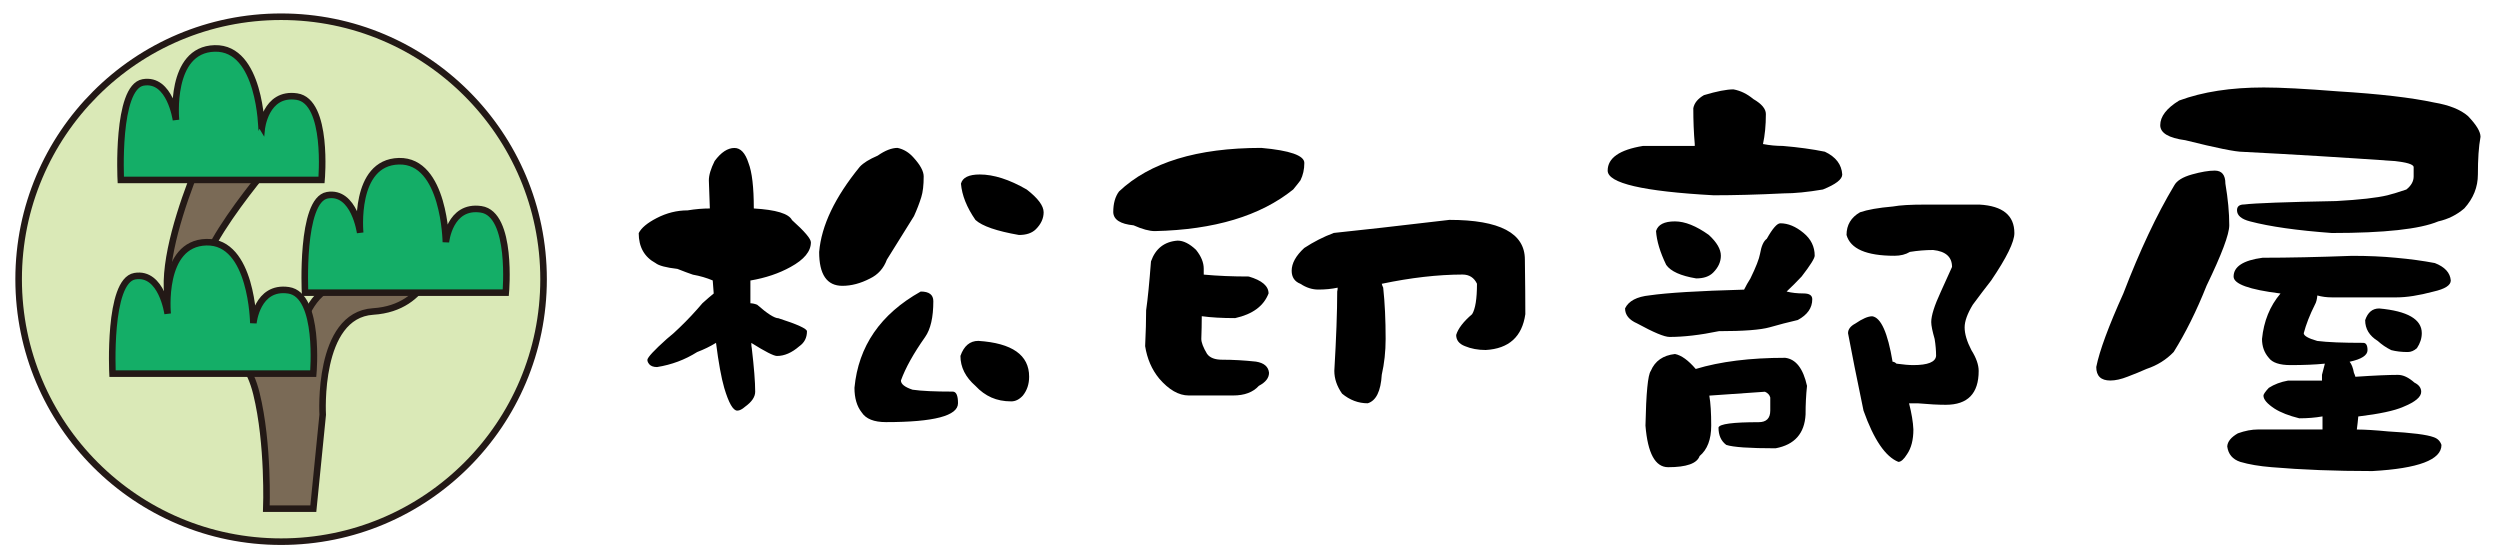 <?xml version="1.0" encoding="utf-8"?>
<!-- Generator: Adobe Illustrator 26.3.1, SVG Export Plug-In . SVG Version: 6.00 Build 0)  -->
<svg version="1.1" id="レイヤー_1" xmlns="http://www.w3.org/2000/svg" xmlns:xlink="http://www.w3.org/1999/xlink" x="0px"
	 y="0px" viewBox="0 0 381 85" style="enable-background:new 0 0 381 85;" xml:space="preserve">
<style type="text/css">
	.st0{fill:#DAE9B7;}
	.st1{fill:none;stroke:#231916;stroke-miterlimit:10;}
	.st2{fill:#7A6A56;}
	.st3{fill:#14AE67;}
</style>
<g>
	<g>
		<path class="st0" d="M82.84,42.55c0,22.09-17.91,40-40,40s-40-17.91-40-40s17.91-40,40-40S82.84,20.46,82.84,42.55"/>
		<circle class="st1" cx="42.84" cy="42.55" r="40"/>
		<path class="st2" d="M47.75,77.52h-7.16c0,0,0.38-9.84-1.51-17.53c-1.89-7.69-6.73-7.4-11.19-10.38
			c-7.51-5.01,4.65-29.89,4.65-29.89l9.84,3.94c0,0-16.08,18.22-10.73,20.94c5.89,3,9.3,6.26,9.3,6.26s2.86,2.68,3.22,5.64
			c0.36,2.95,0.54-14.58,9.3-12.97s8.77-5.72,8.77-5.72l4.29,0.89c0,0-1.07,8.23-9.66,8.77c-8.59,0.54-7.69,15.74-7.69,15.74
			L47.75,77.52z"/>
		<path class="st1" d="M47.75,77.52h-7.16c0,0,0.38-9.84-1.51-17.53c-1.89-7.69-6.73-7.4-11.19-10.38
			c-7.51-5.01,4.65-29.89,4.65-29.89l9.84,3.94c0,0-16.08,18.22-10.73,20.94c5.89,3,9.3,6.26,9.3,6.26s2.86,2.68,3.22,5.64
			c0.36,2.95,0.54-14.58,9.3-12.97s8.77-5.72,8.77-5.72l4.29,0.89c0,0-1.07,8.23-9.66,8.77c-8.59,0.54-7.69,15.74-7.69,15.74
			L47.75,77.52z"/>
		<path class="st3" d="M17.15,56.94h30.59c0,0,1.07-11.99-3.76-12.7c-4.83-0.72-5.37,5.01-5.37,5.01s-0.18-12.52-7.16-12.34
			c-6.98,0.18-5.9,10.91-5.9,10.91s-0.89-6.44-5.01-5.73C16.44,42.8,17.15,56.94,17.15,56.94"/>
		<path class="st1" d="M17.15,56.94h30.59c0,0,1.07-11.99-3.76-12.7c-4.83-0.72-5.37,5.01-5.37,5.01s-0.18-12.52-7.16-12.34
			c-6.98,0.18-5.9,10.91-5.9,10.91s-0.89-6.44-5.01-5.73C16.44,42.8,17.15,56.94,17.15,56.94z"/>
		<path class="st3" d="M18.41,27.42H49c0,0,1.07-11.99-3.76-12.7c-4.83-0.72-5.37,5.01-5.37,5.01S39.7,7.2,32.72,7.38
			c-6.98,0.18-5.9,10.91-5.9,10.91s-0.89-6.44-5.01-5.73C17.69,13.29,18.41,27.42,18.41,27.42"/>
		<path class="st1" d="M18.41,27.42H49c0,0,1.07-11.99-3.76-12.7c-4.83-0.72-5.37,5.01-5.37,5.01S39.7,7.2,32.72,7.38
			c-6.98,0.18-5.9,10.91-5.9,10.91s-0.89-6.44-5.01-5.73C17.69,13.29,18.41,27.42,18.41,27.42z"/>
		<path class="st3" d="M46.49,44.6h30.59c0,0,1.07-11.99-3.76-12.7c-4.83-0.72-5.37,5.01-5.37,5.01s-0.18-12.52-7.16-12.34
			c-6.98,0.18-5.9,10.91-5.9,10.91s-0.89-6.44-5.01-5.73C45.78,30.47,46.49,44.6,46.49,44.6"/>
		<path class="st1" d="M46.49,44.6h30.59c0,0,1.07-11.99-3.76-12.7c-4.83-0.72-5.37,5.01-5.37,5.01s-0.18-12.52-7.16-12.34
			c-6.98,0.18-5.9,10.91-5.9,10.91s-0.89-6.44-5.01-5.73C45.78,30.47,46.49,44.6,46.49,44.6z"/>
	</g>
	<g>
		<path d="M108.77,44.73c-0.05-0.79-0.1-1.45-0.15-1.99c-0.93-0.39-1.94-0.69-3.02-0.88c-0.59-0.2-1.38-0.49-2.36-0.88
			c-1.72-0.2-2.83-0.49-3.32-0.88c-1.72-0.93-2.58-2.46-2.58-4.57c0.39-0.79,1.3-1.55,2.73-2.29c1.52-0.79,3.1-1.18,4.72-1.18
			c1.23-0.2,2.36-0.29,3.39-0.29c-0.05-1.52-0.1-2.95-0.15-4.28c0-0.79,0.29-1.77,0.88-2.95c0.98-1.33,1.99-1.99,3.02-1.99
			c0.93,0,1.65,0.76,2.14,2.29c0.54,1.38,0.81,3.69,0.81,6.93c3.39,0.2,5.33,0.79,5.82,1.77c1.92,1.72,2.88,2.85,2.88,3.39
			c0,1.38-1.03,2.63-3.1,3.76c-1.77,0.98-3.81,1.67-6.12,2.06c0,1.13,0,2.29,0,3.47c0.29,0,0.64,0.07,1.03,0.22
			c1.57,1.38,2.65,2.06,3.24,2.06c2.9,0.93,4.35,1.6,4.35,1.99c0,0.98-0.39,1.74-1.18,2.29c-1.13,0.98-2.26,1.47-3.39,1.47
			c-0.49,0-1.79-0.66-3.91-1.99c0,0.34,0.02,0.62,0.07,0.81c0.34,2.9,0.52,5.11,0.52,6.63c0,0.79-0.52,1.55-1.55,2.29
			c-0.44,0.39-0.84,0.59-1.18,0.59c-0.64,0-1.3-1.15-1.99-3.47c-0.44-1.52-0.86-3.81-1.25-6.86c-0.88,0.54-1.84,1.01-2.87,1.4
			c-1.87,1.18-3.91,1.94-6.12,2.29c-0.59,0-1.01-0.17-1.25-0.52c-0.15-0.2-0.22-0.39-0.22-0.59c0.05-0.39,1.03-1.45,2.95-3.17
			c0.74-0.59,1.4-1.18,1.99-1.77c1.18-1.13,2.33-2.36,3.46-3.69C107.72,45.61,108.28,45.12,108.77,44.73z M136.79,22.54
			c0.93,0.2,1.74,0.69,2.43,1.47c1.03,1.13,1.55,2.09,1.55,2.88c0,1.33-0.12,2.38-0.37,3.17c-0.29,0.93-0.66,1.89-1.11,2.88
			c-1.33,2.11-2.7,4.33-4.13,6.63c-0.49,1.33-1.35,2.29-2.58,2.88c-1.43,0.74-2.83,1.11-4.2,1.11c-2.36,0-3.54-1.72-3.54-5.16
			c0.34-4.03,2.41-8.35,6.19-12.98c0.54-0.59,1.45-1.15,2.73-1.7C134.89,22.93,135.9,22.54,136.79,22.54z M140.32,44.43
			c1.28,0,1.92,0.49,1.92,1.47c0,2.46-0.42,4.28-1.25,5.46c-1.77,2.51-3,4.72-3.69,6.63c0,0.54,0.59,1.01,1.77,1.4
			c1.37,0.2,3.41,0.29,6.12,0.29c0.54,0,0.81,0.59,0.81,1.77c0,1.92-3.66,2.88-10.98,2.88c-1.82,0-3.05-0.49-3.69-1.47
			c-0.74-0.93-1.11-2.19-1.11-3.76C130.82,52.76,134.18,47.87,140.32,44.43z M149.1,51.95c5.16,0.34,7.74,2.16,7.74,5.46
			c0,1.13-0.32,2.09-0.96,2.88c-0.54,0.59-1.13,0.88-1.77,0.88c-1.13,0-2.14-0.2-3.02-0.59c-0.88-0.39-1.7-0.98-2.43-1.77
			c-1.52-1.33-2.29-2.85-2.29-4.57C146.91,52.71,147.82,51.95,149.1,51.95z M149.32,26.59c2.11,0,4.5,0.76,7.15,2.29
			c1.72,1.33,2.58,2.48,2.58,3.47c0,0.93-0.39,1.79-1.18,2.58c-0.59,0.59-1.45,0.88-2.58,0.88c-3.39-0.59-5.6-1.35-6.63-2.29
			c-1.33-1.92-2.06-3.76-2.21-5.53C146.69,27.06,147.65,26.59,149.32,26.59z"/>
		<path d="M192.22,22.54c4.37,0.39,6.56,1.16,6.56,2.29c0,0.98-0.2,1.87-0.59,2.65c-0.25,0.34-0.62,0.81-1.11,1.4
			c-5.01,4.03-12.04,6.14-21.08,6.34c-0.84,0-1.92-0.29-3.24-0.88c-2.02-0.2-3.05-0.86-3.1-1.99c0-1.33,0.29-2.38,0.88-3.17
			C175.22,24.75,182.44,22.54,192.22,22.54z M183.45,41.85c2.16,0.2,4.45,0.29,6.86,0.29c2.01,0.59,3.02,1.45,3.02,2.58
			c-0.74,1.92-2.43,3.17-5.09,3.76c-2.02,0-3.71-0.1-5.09-0.29c0,1.13-0.03,2.29-0.07,3.46c0,0.54,0.29,1.3,0.88,2.29
			c0.44,0.59,1.2,0.88,2.29,0.88c1.67,0,3.39,0.1,5.16,0.29c1.23,0.2,1.89,0.76,1.99,1.7c0,0.79-0.52,1.45-1.55,1.99
			c-0.88,0.98-2.19,1.47-3.91,1.47c-3.15,0-5.41,0-6.78,0c-1.52,0-3.02-0.86-4.5-2.58c-1.13-1.38-1.84-3.02-2.14-4.94
			c0.1-2.11,0.15-3.93,0.15-5.46c0.25-1.72,0.49-4.2,0.74-7.45c0.69-1.96,2.04-3.02,4.06-3.17c0.88,0,1.82,0.47,2.8,1.4
			c0.79,0.98,1.18,1.94,1.18,2.88C183.45,41.16,183.45,41.46,183.45,41.85z M210.58,43.25c0.05,0.2,0.12,0.39,0.22,0.59
			c0.25,2.31,0.37,4.92,0.37,7.81c0,1.92-0.2,3.74-0.59,5.46c-0.15,2.51-0.86,3.96-2.14,4.35c-1.43,0-2.73-0.49-3.91-1.47
			c-0.79-1.13-1.18-2.29-1.18-3.47c0.29-4.96,0.44-8.99,0.44-12.09c0.05-0.2,0.07-0.39,0.07-0.59c-0.93,0.2-1.92,0.29-2.95,0.29
			c-0.93,0-1.84-0.29-2.73-0.88c-0.88-0.34-1.33-1.01-1.33-1.99c0-1.13,0.64-2.29,1.92-3.47c1.42-0.93,2.92-1.7,4.5-2.29
			c3.83-0.39,9.71-1.06,17.62-1.99c7.67,0,11.5,2.02,11.5,6.04c0.05,3.64,0.07,6.41,0.07,8.33c-0.49,3.44-2.51,5.26-6.04,5.46
			c-1.18,0-2.24-0.2-3.17-0.59c-0.88-0.34-1.33-0.91-1.33-1.7c0.29-0.98,1.11-2.04,2.43-3.17c0.49-0.79,0.74-2.33,0.74-4.64
			c-0.44-0.93-1.18-1.4-2.21-1.4C219.11,41.85,215,42.32,210.58,43.25z"/>
		<path d="M258.28,22.24v-0.29c-0.15-1.72-0.22-3.54-0.22-5.46c0.15-0.79,0.69-1.45,1.62-1.99c1.96-0.59,3.47-0.88,4.5-0.88
			c1.08,0.2,2.09,0.69,3.02,1.47c1.28,0.74,1.92,1.5,1.92,2.29c0,1.72-0.15,3.24-0.44,4.57c1.03,0.2,2.04,0.29,3.02,0.29
			c2.36,0.2,4.5,0.49,6.41,0.88c1.67,0.79,2.55,1.94,2.65,3.47c0,0.74-0.98,1.5-2.95,2.29c-2.31,0.39-4.3,0.59-5.97,0.59
			c-4.03,0.2-7.59,0.29-10.69,0.29c-10.76-0.59-16.14-1.84-16.14-3.76s1.79-3.17,5.38-3.76C252.8,22.24,255.43,22.24,258.28,22.24z
			 M265.8,44.14c0.29-0.59,0.61-1.15,0.96-1.7c0.84-1.72,1.33-2.97,1.47-3.76c0.2-1.18,0.54-1.94,1.03-2.29
			c0.88-1.57,1.57-2.36,2.06-2.36c1.18,0,2.36,0.49,3.54,1.47c1.13,0.93,1.7,2.09,1.7,3.47c0,0.39-0.66,1.45-1.99,3.17
			c-0.69,0.74-1.45,1.5-2.29,2.29c0.79,0.2,1.65,0.29,2.58,0.29c0.88,0,1.33,0.29,1.33,0.88c0,1.33-0.74,2.38-2.21,3.17
			c-1.47,0.34-2.9,0.71-4.28,1.11c-1.38,0.39-3.96,0.59-7.74,0.59c-2.85,0.59-5.36,0.88-7.52,0.88c-0.79,0-2.43-0.69-4.94-2.06
			c-1.23-0.54-1.84-1.3-1.84-2.29c0.54-1.13,1.79-1.79,3.76-1.99C254.03,44.63,258.82,44.33,265.8,44.14z M258.43,56.23
			c3.73-1.13,8.28-1.7,13.64-1.7c1.62,0.2,2.73,1.62,3.32,4.28c-0.15,1.38-0.22,2.83-0.22,4.35c-0.15,2.9-1.67,4.62-4.57,5.16
			c-3.98,0-6.49-0.17-7.52-0.52c-0.79-0.59-1.18-1.47-1.18-2.65c0.15-0.54,2.19-0.81,6.12-0.81c1.18,0,1.77-0.59,1.77-1.77
			c0-0.74,0-1.4,0-1.99c-0.1-0.39-0.37-0.69-0.81-0.88c-2.85,0.2-5.68,0.39-8.48,0.59c0.2,1.13,0.29,2.65,0.29,4.57
			c0,2.11-0.59,3.66-1.77,4.64c-0.39,1.13-1.99,1.7-4.79,1.7c-1.97,0-3.12-2.11-3.46-6.34c0.1-4.96,0.37-7.74,0.81-8.33
			c0.64-1.52,1.87-2.38,3.69-2.58C256.24,54.14,257.29,54.9,258.43,56.23z M255.26,33.74c1.52,0,3.24,0.69,5.16,2.06
			c1.23,1.13,1.84,2.19,1.84,3.17c0,0.93-0.39,1.79-1.18,2.58c-0.59,0.59-1.45,0.88-2.58,0.88c-2.36-0.39-3.88-1.08-4.57-2.06
			c-0.93-1.92-1.45-3.64-1.55-5.16C252.68,34.23,253.63,33.74,255.26,33.74z M299.41,49.89c0,0.98,0.34,2.14,1.03,3.47
			c0.74,1.18,1.11,2.24,1.11,3.17c0,3.44-1.67,5.16-5.01,5.16c-1.13,0-2.53-0.07-4.2-0.22c-0.49,0-0.96,0-1.4,0
			c0.39,1.52,0.61,2.85,0.66,3.98c0,1.57-0.32,2.83-0.96,3.76c-0.49,0.79-0.93,1.18-1.33,1.18c-1.97-0.79-3.74-3.39-5.31-7.81
			c-1.03-4.96-1.82-8.9-2.36-11.8c0-0.59,0.37-1.08,1.11-1.47c1.08-0.74,1.94-1.11,2.58-1.11c1.33,0.2,2.36,2.51,3.1,6.93
			c0.2,0,0.39,0.1,0.59,0.29c1.08,0.15,1.94,0.22,2.58,0.22c2.21,0,3.37-0.47,3.46-1.4c0-0.79-0.07-1.65-0.22-2.58
			c-0.34-1.18-0.52-2.04-0.52-2.58c0-0.98,0.49-2.53,1.47-4.64c0.59-1.33,1.15-2.58,1.7-3.76c0-1.52-0.96-2.38-2.88-2.58
			c-1.18,0-2.36,0.1-3.54,0.29c-0.64,0.39-1.43,0.59-2.36,0.59c-4.28,0-6.71-1.06-7.3-3.17c0-1.52,0.69-2.68,2.06-3.46
			c1.13-0.39,2.8-0.69,5.01-0.88c1.08-0.2,2.7-0.29,4.87-0.29c2.8,0,5.58,0,8.33,0c3.54,0.2,5.31,1.65,5.31,4.35
			c0,1.33-1.18,3.74-3.54,7.22c-0.88,1.13-1.82,2.36-2.8,3.69C299.83,47.8,299.41,48.95,299.41,49.89z"/>
		<path d="M337.53,26c1.08,0,1.62,0.66,1.62,1.99c0.39,2.31,0.59,4.42,0.59,6.34c0,1.38-1.16,4.45-3.46,9.21
			c-1.52,3.83-3.2,7.2-5.01,10.1c-1.13,1.18-2.51,2.04-4.13,2.58c-0.88,0.39-1.84,0.79-2.88,1.18c-0.98,0.39-1.87,0.59-2.65,0.59
			c-1.43,0-2.14-0.69-2.14-2.06c0.49-2.46,1.87-6.19,4.13-11.21c2.51-6.54,5.09-12.02,7.74-16.44c0.39-0.74,1.3-1.3,2.73-1.7
			C335.44,26.2,336.59,26,337.53,26z M377.63,26.59c0,1.92-0.69,3.64-2.06,5.16c-1.13,0.98-2.46,1.65-3.98,1.99
			c-2.8,1.18-8.21,1.77-16.22,1.77c-5.31-0.39-9.46-0.98-12.46-1.77c-1.33-0.34-1.99-0.91-1.99-1.7c0-0.59,0.37-0.88,1.11-0.88
			c1.62-0.2,6.29-0.37,14.01-0.52c3.59-0.2,6.19-0.49,7.81-0.88c0.79-0.2,1.74-0.49,2.88-0.88c0.74-0.59,1.11-1.25,1.11-1.99
			c0-0.59,0-1.08,0-1.47c-0.1-0.39-1.08-0.69-2.95-0.88c-7.72-0.54-15.41-1.01-23.07-1.4c-1.13,0-4.05-0.59-8.77-1.77
			c-2.56-0.34-3.83-1.11-3.83-2.29c0-1.33,0.96-2.58,2.88-3.76c3.59-1.33,7.89-1.99,12.9-1.99c2.6,0,6.36,0.2,11.28,0.59
			c6.34,0.39,11.23,0.96,14.67,1.7c2.31,0.39,4.03,1.08,5.16,2.06c1.28,1.33,1.92,2.38,1.92,3.17
			C377.75,22.36,377.63,24.28,377.63,26.59z M347.55,44.73c-4.77-0.59-7.15-1.45-7.15-2.58c0-1.52,1.47-2.48,4.42-2.87
			c3.93,0,8.48-0.1,13.64-0.29c2.46,0,4.67,0.1,6.64,0.29c2.21,0.2,4.2,0.47,5.97,0.81c1.52,0.59,2.33,1.47,2.43,2.65
			c0,0.74-0.88,1.3-2.65,1.7c-2.21,0.59-4.08,0.88-5.6,0.88c-3.74,0-7.03,0-9.88,0c-0.79,0-1.52-0.1-2.21-0.29
			c-0.05,0.59-0.17,1.06-0.37,1.4c-0.79,1.57-1.35,3.02-1.7,4.35c0,0.39,0.69,0.79,2.06,1.18c1.57,0.2,3.91,0.29,7,0.29
			c0.44,0,0.66,0.37,0.66,1.11c0,0.79-0.91,1.38-2.73,1.77c0.29,0.34,0.52,0.91,0.66,1.7c0.1,0.2,0.17,0.39,0.22,0.59
			c2.95-0.2,5.11-0.29,6.49-0.29c0.79,0,1.62,0.39,2.51,1.18c0.69,0.34,1.03,0.81,1.03,1.4c0,0.79-0.91,1.55-2.73,2.29
			c-1.33,0.59-3.61,1.08-6.86,1.47c-0.05,0.59-0.12,1.25-0.22,1.99c1.23,0,2.83,0.1,4.79,0.29c3.59,0.2,5.9,0.49,6.93,0.88
			c0.59,0.2,0.98,0.59,1.18,1.18c0,2.26-3.51,3.59-10.54,3.98c-5.65,0-10.76-0.2-15.33-0.59c-1.87-0.15-3.47-0.42-4.79-0.81
			c-1.18-0.39-1.84-1.18-1.99-2.36c0.05-0.74,0.59-1.4,1.62-1.99c1.08-0.39,2.11-0.59,3.1-0.59c1.92,0,4.03,0,6.34,0
			c1.33,0,2.48,0,3.46,0c0-0.74,0-1.4,0-1.99c-1.13,0.2-2.31,0.29-3.54,0.29c-1.57-0.39-2.83-0.88-3.76-1.47
			c-1.13-0.74-1.7-1.4-1.7-1.99c0-0.2,0.27-0.59,0.81-1.18c0.84-0.54,1.82-0.91,2.95-1.11c1.77,0,3.49,0,5.16,0
			c0-0.39,0-0.69,0-0.88c0.15-0.59,0.29-1.15,0.44-1.7c-1.47,0.15-3.22,0.22-5.23,0.22c-1.67,0-2.78-0.37-3.32-1.11
			c-0.69-0.79-1.03-1.74-1.03-2.88C345,48.95,345.93,46.64,347.55,44.73z M362.59,47.01c4.32,0.39,6.49,1.65,6.49,3.76
			c0,0.79-0.25,1.55-0.74,2.29c-0.44,0.39-0.91,0.59-1.4,0.59c-0.93,0-1.77-0.1-2.51-0.29c-0.79-0.39-1.47-0.86-2.06-1.4
			c-1.28-0.79-1.92-1.84-1.92-3.17C360.85,47.6,361.56,47.01,362.59,47.01z"/>
	</g>
</g>
</svg>
